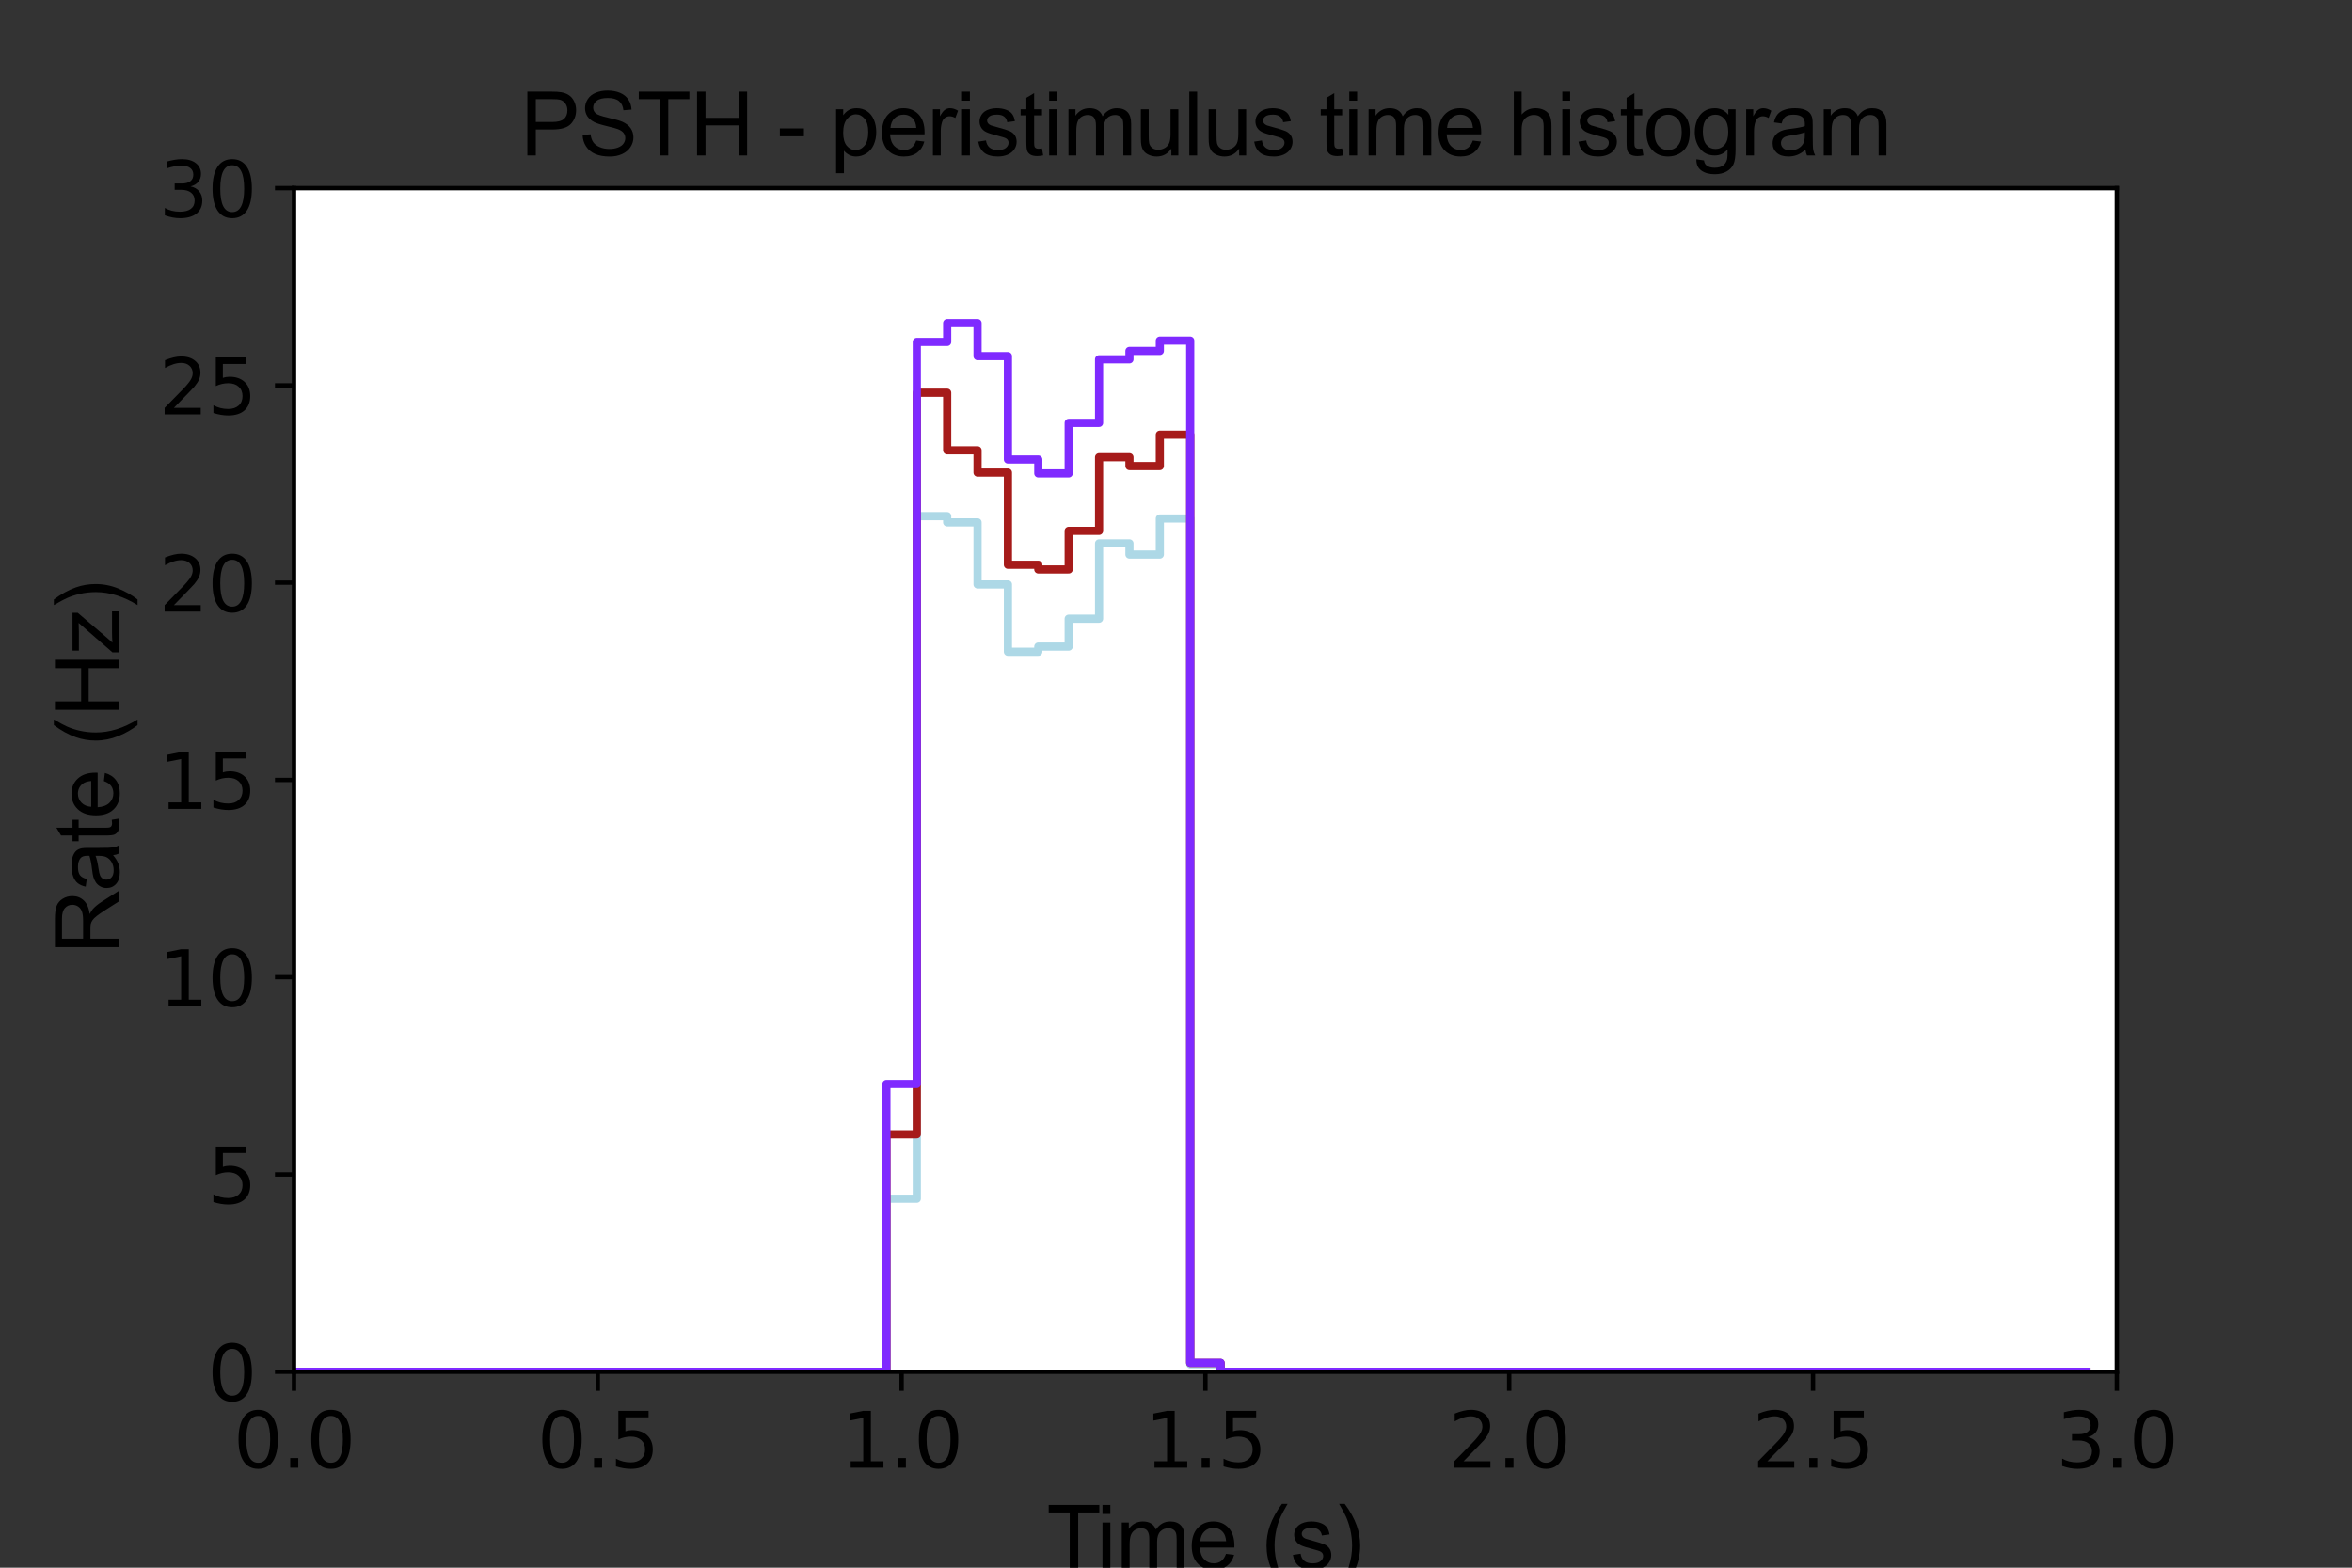 <?xml version="1.0" encoding="utf-8" standalone="no"?>
<!DOCTYPE svg PUBLIC "-//W3C//DTD SVG 1.1//EN"
  "http://www.w3.org/Graphics/SVG/1.1/DTD/svg11.dtd">
<svg xmlns:xlink="http://www.w3.org/1999/xlink" width="432pt" height="288pt" viewBox="0 0 432 288" xmlns="http://www.w3.org/2000/svg" version="1.1">
 <rect x="0" y="0" width="432" height="288" fill="#333333" stroke="none"/>
 <defs>
  <style type="text/css">*{stroke-linejoin: round; stroke-linecap: butt}</style>
 </defs>
 <g id="figure_1">
  <g id="patch_1">
   <path d="M 0 288 
L 432 288 
L 432 0 
L 0 0 
L 0 288 
z
" style="fill: none"/>
  </g>
  <g id="axes_1">
   <g id="patch_2">
    <path d="M 54 252 
L 388.8 252 
L 388.8 34.56 
L 54 34.56 
z
" style="fill: #ffffff"/>
   </g>
   <g id="matplotlib.axis_1">
    <g id="xtick_1">
     <g id="line2d_1">
      <defs>
       <path id="m37f2f7f2d3" d="M 0 0 
L 0 3.5 
" style="stroke: #000000; stroke-width: 0.8"/>
      </defs>
      <g>
       <use xlink:href="#m37f2f7f2d3" x="54" y="252" style="stroke: #000000; stroke-width: 0.8"/>
      </g>
     </g>
     <g id="text_1">
      <!-- 0.0 -->
      <g transform="translate(42.868 269.638)scale(0.14 -0.14)">
       <defs>
        <path id="DejaVuSans-30" d="M 2034 4250 
Q 1547 4250 1301 3770 
Q 1056 3291 1056 2328 
Q 1056 1369 1301 889 
Q 1547 409 2034 409 
Q 2525 409 2770 889 
Q 3016 1369 3016 2328 
Q 3016 3291 2770 3770 
Q 2525 4250 2034 4250 
z
M 2034 4750 
Q 2819 4750 3233 4129 
Q 3647 3509 3647 2328 
Q 3647 1150 3233 529 
Q 2819 -91 2034 -91 
Q 1250 -91 836 529 
Q 422 1150 422 2328 
Q 422 3509 836 4129 
Q 1250 4750 2034 4750 
z
" transform="scale(0.016)"/>
        <path id="DejaVuSans-2e" d="M 684 794 
L 1344 794 
L 1344 0 
L 684 0 
L 684 794 
z
" transform="scale(0.016)"/>
       </defs>
       <use xlink:href="#DejaVuSans-30"/>
       <use xlink:href="#DejaVuSans-2e" x="63.623"/>
       <use xlink:href="#DejaVuSans-30" x="95.41"/>
      </g>
     </g>
    </g>
    <g id="xtick_2">
     <g id="line2d_2">
      <g>
       <use xlink:href="#m37f2f7f2d3" x="109.8" y="252" style="stroke: #000000; stroke-width: 0.8"/>
      </g>
     </g>
     <g id="text_2">
      <!-- 0.5 -->
      <g transform="translate(98.668 269.638)scale(0.14 -0.14)">
       <defs>
        <path id="DejaVuSans-35" d="M 691 4666 
L 3169 4666 
L 3169 4134 
L 1269 4134 
L 1269 2991 
Q 1406 3038 1543 3061 
Q 1681 3084 1819 3084 
Q 2600 3084 3056 2656 
Q 3513 2228 3513 1497 
Q 3513 744 3044 326 
Q 2575 -91 1722 -91 
Q 1428 -91 1123 -41 
Q 819 9 494 109 
L 494 744 
Q 775 591 1075 516 
Q 1375 441 1709 441 
Q 2250 441 2565 725 
Q 2881 1009 2881 1497 
Q 2881 1984 2565 2268 
Q 2250 2553 1709 2553 
Q 1456 2553 1204 2497 
Q 953 2441 691 2322 
L 691 4666 
z
" transform="scale(0.016)"/>
       </defs>
       <use xlink:href="#DejaVuSans-30"/>
       <use xlink:href="#DejaVuSans-2e" x="63.623"/>
       <use xlink:href="#DejaVuSans-35" x="95.41"/>
      </g>
     </g>
    </g>
    <g id="xtick_3">
     <g id="line2d_3">
      <g>
       <use xlink:href="#m37f2f7f2d3" x="165.6" y="252" style="stroke: #000000; stroke-width: 0.8"/>
      </g>
     </g>
     <g id="text_3">
      <!-- 1.0 -->
      <g transform="translate(154.468 269.638)scale(0.14 -0.14)">
       <defs>
        <path id="DejaVuSans-31" d="M 794 531 
L 1825 531 
L 1825 4091 
L 703 3866 
L 703 4441 
L 1819 4666 
L 2450 4666 
L 2450 531 
L 3481 531 
L 3481 0 
L 794 0 
L 794 531 
z
" transform="scale(0.016)"/>
       </defs>
       <use xlink:href="#DejaVuSans-31"/>
       <use xlink:href="#DejaVuSans-2e" x="63.623"/>
       <use xlink:href="#DejaVuSans-30" x="95.41"/>
      </g>
     </g>
    </g>
    <g id="xtick_4">
     <g id="line2d_4">
      <g>
       <use xlink:href="#m37f2f7f2d3" x="221.4" y="252" style="stroke: #000000; stroke-width: 0.8"/>
      </g>
     </g>
     <g id="text_4">
      <!-- 1.5 -->
      <g transform="translate(210.268 269.638)scale(0.14 -0.14)">
       <use xlink:href="#DejaVuSans-31"/>
       <use xlink:href="#DejaVuSans-2e" x="63.623"/>
       <use xlink:href="#DejaVuSans-35" x="95.41"/>
      </g>
     </g>
    </g>
    <g id="xtick_5">
     <g id="line2d_5">
      <g>
       <use xlink:href="#m37f2f7f2d3" x="277.2" y="252" style="stroke: #000000; stroke-width: 0.8"/>
      </g>
     </g>
     <g id="text_5">
      <!-- 2.0 -->
      <g transform="translate(266.068 269.638)scale(0.14 -0.14)">
       <defs>
        <path id="DejaVuSans-32" d="M 1228 531 
L 3431 531 
L 3431 0 
L 469 0 
L 469 531 
Q 828 903 1448 1529 
Q 2069 2156 2228 2338 
Q 2531 2678 2651 2914 
Q 2772 3150 2772 3378 
Q 2772 3750 2511 3984 
Q 2250 4219 1831 4219 
Q 1534 4219 1204 4116 
Q 875 4013 500 3803 
L 500 4441 
Q 881 4594 1212 4672 
Q 1544 4750 1819 4750 
Q 2544 4750 2975 4387 
Q 3406 4025 3406 3419 
Q 3406 3131 3298 2873 
Q 3191 2616 2906 2266 
Q 2828 2175 2409 1742 
Q 1991 1309 1228 531 
z
" transform="scale(0.016)"/>
       </defs>
       <use xlink:href="#DejaVuSans-32"/>
       <use xlink:href="#DejaVuSans-2e" x="63.623"/>
       <use xlink:href="#DejaVuSans-30" x="95.41"/>
      </g>
     </g>
    </g>
    <g id="xtick_6">
     <g id="line2d_6">
      <g>
       <use xlink:href="#m37f2f7f2d3" x="333" y="252" style="stroke: #000000; stroke-width: 0.8"/>
      </g>
     </g>
     <g id="text_6">
      <!-- 2.5 -->
      <g transform="translate(321.868 269.638)scale(0.14 -0.14)">
       <use xlink:href="#DejaVuSans-32"/>
       <use xlink:href="#DejaVuSans-2e" x="63.623"/>
       <use xlink:href="#DejaVuSans-35" x="95.41"/>
      </g>
     </g>
    </g>
    <g id="xtick_7">
     <g id="line2d_7">
      <g>
       <use xlink:href="#m37f2f7f2d3" x="388.8" y="252" style="stroke: #000000; stroke-width: 0.8"/>
      </g>
     </g>
     <g id="text_7">
      <!-- 3.0 -->
      <g transform="translate(377.668 269.638)scale(0.14 -0.14)">
       <defs>
        <path id="DejaVuSans-33" d="M 2597 2516 
Q 3050 2419 3304 2112 
Q 3559 1806 3559 1356 
Q 3559 666 3084 287 
Q 2609 -91 1734 -91 
Q 1441 -91 1130 -33 
Q 819 25 488 141 
L 488 750 
Q 750 597 1062 519 
Q 1375 441 1716 441 
Q 2309 441 2620 675 
Q 2931 909 2931 1356 
Q 2931 1769 2642 2001 
Q 2353 2234 1838 2234 
L 1294 2234 
L 1294 2753 
L 1863 2753 
Q 2328 2753 2575 2939 
Q 2822 3125 2822 3475 
Q 2822 3834 2567 4026 
Q 2313 4219 1838 4219 
Q 1578 4219 1281 4162 
Q 984 4106 628 3988 
L 628 4550 
Q 988 4650 1302 4700 
Q 1616 4750 1894 4750 
Q 2613 4750 3031 4423 
Q 3450 4097 3450 3541 
Q 3450 3153 3228 2886 
Q 3006 2619 2597 2516 
z
" transform="scale(0.016)"/>
       </defs>
       <use xlink:href="#DejaVuSans-33"/>
       <use xlink:href="#DejaVuSans-2e" x="63.623"/>
       <use xlink:href="#DejaVuSans-30" x="95.41"/>
      </g>
     </g>
    </g>
    <g id="text_8">
     <!--  Time (s)  -->
     <g transform="translate(188.069 288.197)scale(0.16 -0.16)">
      <defs>
       <path id="ArialMT-20" transform="scale(0.016)"/>
       <path id="ArialMT-54" d="M 1659 0 
L 1659 4041 
L 150 4041 
L 150 4581 
L 3781 4581 
L 3781 4041 
L 2266 4041 
L 2266 0 
L 1659 0 
z
" transform="scale(0.016)"/>
       <path id="ArialMT-69" d="M 425 3934 
L 425 4581 
L 988 4581 
L 988 3934 
L 425 3934 
z
M 425 0 
L 425 3319 
L 988 3319 
L 988 0 
L 425 0 
z
" transform="scale(0.016)"/>
       <path id="ArialMT-6d" d="M 422 0 
L 422 3319 
L 925 3319 
L 925 2853 
Q 1081 3097 1340 3245 
Q 1600 3394 1931 3394 
Q 2300 3394 2536 3241 
Q 2772 3088 2869 2813 
Q 3263 3394 3894 3394 
Q 4388 3394 4653 3120 
Q 4919 2847 4919 2278 
L 4919 0 
L 4359 0 
L 4359 2091 
Q 4359 2428 4304 2576 
Q 4250 2725 4106 2815 
Q 3963 2906 3769 2906 
Q 3419 2906 3187 2673 
Q 2956 2441 2956 1928 
L 2956 0 
L 2394 0 
L 2394 2156 
Q 2394 2531 2256 2718 
Q 2119 2906 1806 2906 
Q 1569 2906 1367 2781 
Q 1166 2656 1075 2415 
Q 984 2175 984 1722 
L 984 0 
L 422 0 
z
" transform="scale(0.016)"/>
       <path id="ArialMT-65" d="M 2694 1069 
L 3275 997 
Q 3138 488 2766 206 
Q 2394 -75 1816 -75 
Q 1088 -75 661 373 
Q 234 822 234 1631 
Q 234 2469 665 2931 
Q 1097 3394 1784 3394 
Q 2450 3394 2872 2941 
Q 3294 2488 3294 1666 
Q 3294 1616 3291 1516 
L 816 1516 
Q 847 969 1125 678 
Q 1403 388 1819 388 
Q 2128 388 2347 550 
Q 2566 713 2694 1069 
z
M 847 1978 
L 2700 1978 
Q 2663 2397 2488 2606 
Q 2219 2931 1791 2931 
Q 1403 2931 1139 2672 
Q 875 2413 847 1978 
z
" transform="scale(0.016)"/>
       <path id="ArialMT-28" d="M 1497 -1347 
Q 1031 -759 709 28 
Q 388 816 388 1659 
Q 388 2403 628 3084 
Q 909 3875 1497 4659 
L 1900 4659 
Q 1522 4009 1400 3731 
Q 1209 3300 1100 2831 
Q 966 2247 966 1656 
Q 966 153 1900 -1347 
L 1497 -1347 
z
" transform="scale(0.016)"/>
       <path id="ArialMT-73" d="M 197 991 
L 753 1078 
Q 800 744 1014 566 
Q 1228 388 1613 388 
Q 2000 388 2187 545 
Q 2375 703 2375 916 
Q 2375 1106 2209 1216 
Q 2094 1291 1634 1406 
Q 1016 1563 777 1677 
Q 538 1791 414 1992 
Q 291 2194 291 2438 
Q 291 2659 392 2848 
Q 494 3038 669 3163 
Q 800 3259 1026 3326 
Q 1253 3394 1513 3394 
Q 1903 3394 2198 3281 
Q 2494 3169 2634 2976 
Q 2775 2784 2828 2463 
L 2278 2388 
Q 2241 2644 2061 2787 
Q 1881 2931 1553 2931 
Q 1166 2931 1000 2803 
Q 834 2675 834 2503 
Q 834 2394 903 2306 
Q 972 2216 1119 2156 
Q 1203 2125 1616 2013 
Q 2213 1853 2448 1751 
Q 2684 1650 2818 1456 
Q 2953 1263 2953 975 
Q 2953 694 2789 445 
Q 2625 197 2315 61 
Q 2006 -75 1616 -75 
Q 969 -75 630 194 
Q 291 463 197 991 
z
" transform="scale(0.016)"/>
       <path id="ArialMT-29" d="M 791 -1347 
L 388 -1347 
Q 1322 153 1322 1656 
Q 1322 2244 1188 2822 
Q 1081 3291 891 3722 
Q 769 4003 388 4659 
L 791 4659 
Q 1378 3875 1659 3084 
Q 1900 2403 1900 1659 
Q 1900 816 1576 28 
Q 1253 -759 791 -1347 
z
" transform="scale(0.016)"/>
      </defs>
      <use xlink:href="#ArialMT-20"/>
      <use xlink:href="#ArialMT-54" x="26.033"/>
      <use xlink:href="#ArialMT-69" x="83.367"/>
      <use xlink:href="#ArialMT-6d" x="105.584"/>
      <use xlink:href="#ArialMT-65" x="188.885"/>
      <use xlink:href="#ArialMT-20" x="244.5"/>
      <use xlink:href="#ArialMT-28" x="272.283"/>
      <use xlink:href="#ArialMT-73" x="305.584"/>
      <use xlink:href="#ArialMT-29" x="355.584"/>
      <use xlink:href="#ArialMT-20" x="388.885"/>
     </g>
    </g>
   </g>
   <g id="matplotlib.axis_2">
    <g id="ytick_1">
     <g id="line2d_8">
      <defs>
       <path id="m39139d793f" d="M 0 0 
L -3.5 0 
" style="stroke: #000000; stroke-width: 0.8"/>
      </defs>
      <g>
       <use xlink:href="#m39139d793f" x="54" y="252" style="stroke: #000000; stroke-width: 0.8"/>
      </g>
     </g>
     <g id="text_9">
      <!-- 0 -->
      <g transform="translate(38.093 257.319)scale(0.14 -0.14)">
       <use xlink:href="#DejaVuSans-30"/>
      </g>
     </g>
    </g>
    <g id="ytick_2">
     <g id="line2d_9">
      <g>
       <use xlink:href="#m39139d793f" x="54" y="215.76" style="stroke: #000000; stroke-width: 0.8"/>
      </g>
     </g>
     <g id="text_10">
      <!-- 5 -->
      <g transform="translate(38.093 221.079)scale(0.14 -0.14)">
       <use xlink:href="#DejaVuSans-35"/>
      </g>
     </g>
    </g>
    <g id="ytick_3">
     <g id="line2d_10">
      <g>
       <use xlink:href="#m39139d793f" x="54" y="179.52" style="stroke: #000000; stroke-width: 0.8"/>
      </g>
     </g>
     <g id="text_11">
      <!-- 10 -->
      <g transform="translate(29.185 184.839)scale(0.14 -0.14)">
       <use xlink:href="#DejaVuSans-31"/>
       <use xlink:href="#DejaVuSans-30" x="63.623"/>
      </g>
     </g>
    </g>
    <g id="ytick_4">
     <g id="line2d_11">
      <g>
       <use xlink:href="#m39139d793f" x="54" y="143.28" style="stroke: #000000; stroke-width: 0.8"/>
      </g>
     </g>
     <g id="text_12">
      <!-- 15 -->
      <g transform="translate(29.185 148.599)scale(0.14 -0.14)">
       <use xlink:href="#DejaVuSans-31"/>
       <use xlink:href="#DejaVuSans-35" x="63.623"/>
      </g>
     </g>
    </g>
    <g id="ytick_5">
     <g id="line2d_12">
      <g>
       <use xlink:href="#m39139d793f" x="54" y="107.04" style="stroke: #000000; stroke-width: 0.8"/>
      </g>
     </g>
     <g id="text_13">
      <!-- 20 -->
      <g transform="translate(29.185 112.359)scale(0.14 -0.14)">
       <use xlink:href="#DejaVuSans-32"/>
       <use xlink:href="#DejaVuSans-30" x="63.623"/>
      </g>
     </g>
    </g>
    <g id="ytick_6">
     <g id="line2d_13">
      <g>
       <use xlink:href="#m39139d793f" x="54" y="70.8" style="stroke: #000000; stroke-width: 0.8"/>
      </g>
     </g>
     <g id="text_14">
      <!-- 25 -->
      <g transform="translate(29.185 76.119)scale(0.14 -0.14)">
       <use xlink:href="#DejaVuSans-32"/>
       <use xlink:href="#DejaVuSans-35" x="63.623"/>
      </g>
     </g>
    </g>
    <g id="ytick_7">
     <g id="line2d_14">
      <g>
       <use xlink:href="#m39139d793f" x="54" y="34.56" style="stroke: #000000; stroke-width: 0.8"/>
      </g>
     </g>
     <g id="text_15">
      <!-- 30 -->
      <g transform="translate(29.185 39.879)scale(0.14 -0.14)">
       <use xlink:href="#DejaVuSans-33"/>
       <use xlink:href="#DejaVuSans-30" x="63.623"/>
      </g>
     </g>
    </g>
    <g id="text_16">
     <!--  Rate (Hz) -->
     <g transform="translate(21.817 179.727)rotate(-90)scale(0.16 -0.16)">
      <defs>
       <path id="ArialMT-52" d="M 503 0 
L 503 4581 
L 2534 4581 
Q 3147 4581 3465 4457 
Q 3784 4334 3975 4021 
Q 4166 3709 4166 3331 
Q 4166 2844 3850 2509 
Q 3534 2175 2875 2084 
Q 3116 1969 3241 1856 
Q 3506 1613 3744 1247 
L 4541 0 
L 3778 0 
L 3172 953 
Q 2906 1366 2734 1584 
Q 2563 1803 2427 1890 
Q 2291 1978 2150 2013 
Q 2047 2034 1813 2034 
L 1109 2034 
L 1109 0 
L 503 0 
z
M 1109 2559 
L 2413 2559 
Q 2828 2559 3062 2645 
Q 3297 2731 3419 2920 
Q 3541 3109 3541 3331 
Q 3541 3656 3305 3865 
Q 3069 4075 2559 4075 
L 1109 4075 
L 1109 2559 
z
" transform="scale(0.016)"/>
       <path id="ArialMT-61" d="M 2588 409 
Q 2275 144 1986 34 
Q 1697 -75 1366 -75 
Q 819 -75 525 192 
Q 231 459 231 875 
Q 231 1119 342 1320 
Q 453 1522 633 1644 
Q 813 1766 1038 1828 
Q 1203 1872 1538 1913 
Q 2219 1994 2541 2106 
Q 2544 2222 2544 2253 
Q 2544 2597 2384 2738 
Q 2169 2928 1744 2928 
Q 1347 2928 1158 2789 
Q 969 2650 878 2297 
L 328 2372 
Q 403 2725 575 2942 
Q 747 3159 1072 3276 
Q 1397 3394 1825 3394 
Q 2250 3394 2515 3294 
Q 2781 3194 2906 3042 
Q 3031 2891 3081 2659 
Q 3109 2516 3109 2141 
L 3109 1391 
Q 3109 606 3145 398 
Q 3181 191 3288 0 
L 2700 0 
Q 2613 175 2588 409 
z
M 2541 1666 
Q 2234 1541 1622 1453 
Q 1275 1403 1131 1340 
Q 988 1278 909 1158 
Q 831 1038 831 891 
Q 831 666 1001 516 
Q 1172 366 1500 366 
Q 1825 366 2078 508 
Q 2331 650 2450 897 
Q 2541 1088 2541 1459 
L 2541 1666 
z
" transform="scale(0.016)"/>
       <path id="ArialMT-74" d="M 1650 503 
L 1731 6 
Q 1494 -44 1306 -44 
Q 1000 -44 831 53 
Q 663 150 594 308 
Q 525 466 525 972 
L 525 2881 
L 113 2881 
L 113 3319 
L 525 3319 
L 525 4141 
L 1084 4478 
L 1084 3319 
L 1650 3319 
L 1650 2881 
L 1084 2881 
L 1084 941 
Q 1084 700 1114 631 
Q 1144 563 1211 522 
Q 1278 481 1403 481 
Q 1497 481 1650 503 
z
" transform="scale(0.016)"/>
       <path id="ArialMT-48" d="M 513 0 
L 513 4581 
L 1119 4581 
L 1119 2700 
L 3500 2700 
L 3500 4581 
L 4106 4581 
L 4106 0 
L 3500 0 
L 3500 2159 
L 1119 2159 
L 1119 0 
L 513 0 
z
" transform="scale(0.016)"/>
       <path id="ArialMT-7a" d="M 125 0 
L 125 456 
L 2238 2881 
Q 1878 2863 1603 2863 
L 250 2863 
L 250 3319 
L 2963 3319 
L 2963 2947 
L 1166 841 
L 819 456 
Q 1197 484 1528 484 
L 3063 484 
L 3063 0 
L 125 0 
z
" transform="scale(0.016)"/>
      </defs>
      <use xlink:href="#ArialMT-20"/>
      <use xlink:href="#ArialMT-52" x="27.783"/>
      <use xlink:href="#ArialMT-61" x="100"/>
      <use xlink:href="#ArialMT-74" x="155.615"/>
      <use xlink:href="#ArialMT-65" x="183.398"/>
      <use xlink:href="#ArialMT-20" x="239.014"/>
      <use xlink:href="#ArialMT-28" x="266.797"/>
      <use xlink:href="#ArialMT-48" x="300.098"/>
      <use xlink:href="#ArialMT-7a" x="372.314"/>
      <use xlink:href="#ArialMT-29" x="422.314"/>
     </g>
    </g>
   </g>
   <g id="line2d_15">
    <path d="M 54 252 
L 56.79 252 
L 56.79 252 
L 62.37 252 
L 62.37 252 
L 67.95 252 
L 67.95 252 
L 73.53 252 
L 73.53 252 
L 79.11 252 
L 79.11 252 
L 84.69 252 
L 84.69 252 
L 90.27 252 
L 90.27 252 
L 95.85 252 
L 95.85 252 
L 101.43 252 
L 101.43 252 
L 107.01 252 
L 107.01 252 
L 112.59 252 
L 112.59 252 
L 118.17 252 
L 118.17 252 
L 123.75 252 
L 123.75 252 
L 129.33 252 
L 129.33 252 
L 134.91 252 
L 134.91 252 
L 140.49 252 
L 140.49 252 
L 146.07 252 
L 146.07 252 
L 151.65 252 
L 151.65 252 
L 157.23 252 
L 157.23 252 
L 162.81 252 
L 162.81 220.217 
L 168.39 220.217 
L 168.39 94.815 
L 173.97 94.815 
L 173.97 95.961 
L 179.55 95.961 
L 179.55 107.363 
L 185.13 107.363 
L 185.13 119.734 
L 190.71 119.734 
L 190.71 118.781 
L 196.29 118.781 
L 196.29 113.661 
L 201.87 113.661 
L 201.87 99.821 
L 207.45 99.821 
L 207.45 101.872 
L 213.03 101.872 
L 213.03 95.251 
L 218.61 95.251 
L 218.61 250.643 
L 224.19 250.643 
L 224.19 252 
L 229.77 252 
L 229.77 252 
L 235.35 252 
L 235.35 252 
L 240.93 252 
L 240.93 252 
L 246.51 252 
L 246.51 252 
L 252.09 252 
L 252.09 252 
L 257.67 252 
L 257.67 252 
L 263.25 252 
L 263.25 252 
L 268.83 252 
L 268.83 252 
L 274.41 252 
L 274.41 252 
L 279.99 252 
L 279.99 252 
L 285.57 252 
L 285.57 252 
L 291.15 252 
L 291.15 252 
L 296.73 252 
L 296.73 252 
L 302.31 252 
L 302.31 252 
L 307.89 252 
L 307.89 252 
L 313.47 252 
L 313.47 252 
L 319.05 252 
L 319.05 252 
L 324.63 252 
L 324.63 252 
L 330.21 252 
L 330.21 252 
L 335.79 252 
L 335.79 252 
L 341.37 252 
L 341.37 252 
L 346.95 252 
L 346.95 252 
L 352.53 252 
L 352.53 252 
L 358.11 252 
L 358.11 252 
L 363.69 252 
L 363.69 252 
L 369.27 252 
L 369.27 252 
L 374.85 252 
L 374.85 252 
L 380.43 252 
L 380.43 252 
L 383.22 252 
" clip-path="url(#pbf8e7368b1)" style="fill: none; stroke: #add8e6; stroke-width: 1.5; stroke-linecap: square"/>
   </g>
   <g id="line2d_16">
    <path d="M 54 252 
L 56.79 252 
L 56.79 252 
L 62.37 252 
L 62.37 252 
L 67.95 252 
L 67.95 252 
L 73.53 252 
L 73.53 252 
L 79.11 252 
L 79.11 252 
L 84.69 252 
L 84.69 252 
L 90.27 252 
L 90.27 252 
L 95.85 252 
L 95.85 252 
L 101.43 252 
L 101.43 252 
L 107.01 252 
L 107.01 252 
L 112.59 252 
L 112.59 252 
L 118.17 252 
L 118.17 252 
L 123.75 252 
L 123.75 252 
L 129.33 252 
L 129.33 252 
L 134.91 252 
L 134.91 252 
L 140.49 252 
L 140.49 252 
L 146.07 252 
L 146.07 252 
L 151.65 252 
L 151.65 252 
L 157.23 252 
L 157.23 252 
L 162.81 252 
L 162.81 208.379 
L 168.39 208.379 
L 168.39 72.143 
L 173.97 72.143 
L 173.97 82.724 
L 179.55 82.724 
L 179.55 86.814 
L 185.13 86.814 
L 185.13 103.75 
L 190.71 103.75 
L 190.71 104.61 
L 196.29 104.61 
L 196.29 97.516 
L 201.87 97.516 
L 201.87 83.992 
L 207.45 83.992 
L 207.45 85.622 
L 213.03 85.622 
L 213.03 79.856 
L 218.61 79.856 
L 218.61 250.385 
L 224.19 250.385 
L 224.19 252 
L 229.77 252 
L 229.77 252 
L 235.35 252 
L 235.35 252 
L 240.93 252 
L 240.93 252 
L 246.51 252 
L 246.51 252 
L 252.09 252 
L 252.09 252 
L 257.67 252 
L 257.67 252 
L 263.25 252 
L 263.25 252 
L 268.83 252 
L 268.83 252 
L 274.41 252 
L 274.41 252 
L 279.99 252 
L 279.99 252 
L 285.57 252 
L 285.57 252 
L 291.15 252 
L 291.15 252 
L 296.73 252 
L 296.73 252 
L 302.31 252 
L 302.31 252 
L 307.89 252 
L 307.89 252 
L 313.47 252 
L 313.47 252 
L 319.05 252 
L 319.05 252 
L 324.63 252 
L 324.63 252 
L 330.21 252 
L 330.21 252 
L 335.79 252 
L 335.79 252 
L 341.37 252 
L 341.37 252 
L 346.95 252 
L 346.95 252 
L 352.53 252 
L 352.53 252 
L 358.11 252 
L 358.11 252 
L 363.69 252 
L 363.69 252 
L 369.27 252 
L 369.27 252 
L 374.85 252 
L 374.85 252 
L 380.43 252 
L 380.43 252 
L 383.22 252 
" clip-path="url(#pbf8e7368b1)" style="fill: none; stroke: #a61b1a; stroke-width: 1.5; stroke-linecap: square"/>
   </g>
   <g id="line2d_17">
    <path d="M 54 252 
L 56.79 252 
L 56.79 252 
L 62.37 252 
L 62.37 252 
L 67.95 252 
L 67.95 252 
L 73.53 252 
L 73.53 252 
L 79.11 252 
L 79.11 252 
L 84.69 252 
L 84.69 252 
L 90.27 252 
L 90.27 252 
L 95.85 252 
L 95.85 252 
L 101.43 252 
L 101.43 252 
L 107.01 252 
L 107.01 252 
L 112.59 252 
L 112.59 252 
L 118.17 252 
L 118.17 252 
L 123.75 252 
L 123.75 252 
L 129.33 252 
L 129.33 252 
L 134.91 252 
L 134.91 252 
L 140.49 252 
L 140.49 252 
L 146.07 252 
L 146.07 252 
L 151.65 252 
L 151.65 252 
L 157.23 252 
L 157.23 252 
L 162.81 252 
L 162.81 199.144 
L 168.39 199.144 
L 168.39 62.807 
L 173.97 62.807 
L 173.97 59.349 
L 179.55 59.349 
L 179.55 65.426 
L 185.13 65.426 
L 185.13 84.407 
L 190.71 84.407 
L 190.71 86.967 
L 196.29 86.967 
L 196.29 77.686 
L 201.87 77.686 
L 201.87 66.01 
L 207.45 66.01 
L 207.45 64.468 
L 213.03 64.468 
L 213.03 62.567 
L 218.61 62.567 
L 218.61 250.368 
L 224.19 250.368 
L 224.19 252 
L 229.77 252 
L 229.77 252 
L 235.35 252 
L 235.35 252 
L 240.93 252 
L 240.93 252 
L 246.51 252 
L 246.51 252 
L 252.09 252 
L 252.09 252 
L 257.67 252 
L 257.67 252 
L 263.25 252 
L 263.25 252 
L 268.83 252 
L 268.83 252 
L 274.41 252 
L 274.41 252 
L 279.99 252 
L 279.99 252 
L 285.57 252 
L 285.57 252 
L 291.15 252 
L 291.15 252 
L 296.73 252 
L 296.73 252 
L 302.31 252 
L 302.31 252 
L 307.89 252 
L 307.89 252 
L 313.47 252 
L 313.47 252 
L 319.05 252 
L 319.05 252 
L 324.63 252 
L 324.63 252 
L 330.21 252 
L 330.21 252 
L 335.79 252 
L 335.79 252 
L 341.37 252 
L 341.37 252 
L 346.95 252 
L 346.95 252 
L 352.53 252 
L 352.53 252 
L 358.11 252 
L 358.11 252 
L 363.69 252 
L 363.69 252 
L 369.27 252 
L 369.27 252 
L 374.85 252 
L 374.85 252 
L 380.43 252 
L 380.43 252 
L 383.22 252 
" clip-path="url(#pbf8e7368b1)" style="fill: none; stroke: #7f2aff; stroke-width: 1.5; stroke-linecap: square"/>
   </g>
   <g id="patch_3">
    <path d="M 54 252 
L 54 34.56 
" style="fill: none; stroke: #000000; stroke-width: 0.8; stroke-linejoin: miter; stroke-linecap: square"/>
   </g>
   <g id="patch_4">
    <path d="M 388.8 252 
L 388.8 34.56 
" style="fill: none; stroke: #000000; stroke-width: 0.8; stroke-linejoin: miter; stroke-linecap: square"/>
   </g>
   <g id="patch_5">
    <path d="M 54 252 
L 388.8 252 
" style="fill: none; stroke: #000000; stroke-width: 0.8; stroke-linejoin: miter; stroke-linecap: square"/>
   </g>
   <g id="patch_6">
    <path d="M 54 34.56 
L 388.8 34.56 
" style="fill: none; stroke: #000000; stroke-width: 0.8; stroke-linejoin: miter; stroke-linecap: square"/>
   </g>
   <g id="text_17">
    <!--  PSTH - peristimulus time histogram  -->
    <g transform="translate(91.153 28.56)scale(0.16 -0.16)">
     <defs>
      <path id="ArialMT-50" d="M 494 0 
L 494 4581 
L 2222 4581 
Q 2678 4581 2919 4538 
Q 3256 4481 3484 4323 
Q 3713 4166 3852 3881 
Q 3991 3597 3991 3256 
Q 3991 2672 3619 2267 
Q 3247 1863 2275 1863 
L 1100 1863 
L 1100 0 
L 494 0 
z
M 1100 2403 
L 2284 2403 
Q 2872 2403 3119 2622 
Q 3366 2841 3366 3238 
Q 3366 3525 3220 3729 
Q 3075 3934 2838 4000 
Q 2684 4041 2272 4041 
L 1100 4041 
L 1100 2403 
z
" transform="scale(0.016)"/>
      <path id="ArialMT-53" d="M 288 1472 
L 859 1522 
Q 900 1178 1048 958 
Q 1197 738 1509 602 
Q 1822 466 2213 466 
Q 2559 466 2825 569 
Q 3091 672 3220 851 
Q 3350 1031 3350 1244 
Q 3350 1459 3225 1620 
Q 3100 1781 2813 1891 
Q 2628 1963 1997 2114 
Q 1366 2266 1113 2400 
Q 784 2572 623 2826 
Q 463 3081 463 3397 
Q 463 3744 659 4045 
Q 856 4347 1234 4503 
Q 1613 4659 2075 4659 
Q 2584 4659 2973 4495 
Q 3363 4331 3572 4012 
Q 3781 3694 3797 3291 
L 3216 3247 
Q 3169 3681 2898 3903 
Q 2628 4125 2100 4125 
Q 1550 4125 1298 3923 
Q 1047 3722 1047 3438 
Q 1047 3191 1225 3031 
Q 1400 2872 2139 2705 
Q 2878 2538 3153 2413 
Q 3553 2228 3743 1945 
Q 3934 1663 3934 1294 
Q 3934 928 3725 604 
Q 3516 281 3123 101 
Q 2731 -78 2241 -78 
Q 1619 -78 1198 103 
Q 778 284 539 648 
Q 300 1013 288 1472 
z
" transform="scale(0.016)"/>
      <path id="ArialMT-2d" d="M 203 1375 
L 203 1941 
L 1931 1941 
L 1931 1375 
L 203 1375 
z
" transform="scale(0.016)"/>
      <path id="ArialMT-70" d="M 422 -1272 
L 422 3319 
L 934 3319 
L 934 2888 
Q 1116 3141 1344 3267 
Q 1572 3394 1897 3394 
Q 2322 3394 2647 3175 
Q 2972 2956 3137 2557 
Q 3303 2159 3303 1684 
Q 3303 1175 3120 767 
Q 2938 359 2589 142 
Q 2241 -75 1856 -75 
Q 1575 -75 1351 44 
Q 1128 163 984 344 
L 984 -1272 
L 422 -1272 
z
M 931 1641 
Q 931 1000 1190 694 
Q 1450 388 1819 388 
Q 2194 388 2461 705 
Q 2728 1022 2728 1688 
Q 2728 2322 2467 2637 
Q 2206 2953 1844 2953 
Q 1484 2953 1207 2617 
Q 931 2281 931 1641 
z
" transform="scale(0.016)"/>
      <path id="ArialMT-72" d="M 416 0 
L 416 3319 
L 922 3319 
L 922 2816 
Q 1116 3169 1280 3281 
Q 1444 3394 1641 3394 
Q 1925 3394 2219 3213 
L 2025 2691 
Q 1819 2813 1613 2813 
Q 1428 2813 1281 2702 
Q 1134 2591 1072 2394 
Q 978 2094 978 1738 
L 978 0 
L 416 0 
z
" transform="scale(0.016)"/>
      <path id="ArialMT-75" d="M 2597 0 
L 2597 488 
Q 2209 -75 1544 -75 
Q 1250 -75 995 37 
Q 741 150 617 320 
Q 494 491 444 738 
Q 409 903 409 1263 
L 409 3319 
L 972 3319 
L 972 1478 
Q 972 1038 1006 884 
Q 1059 663 1231 536 
Q 1403 409 1656 409 
Q 1909 409 2131 539 
Q 2353 669 2445 892 
Q 2538 1116 2538 1541 
L 2538 3319 
L 3100 3319 
L 3100 0 
L 2597 0 
z
" transform="scale(0.016)"/>
      <path id="ArialMT-6c" d="M 409 0 
L 409 4581 
L 972 4581 
L 972 0 
L 409 0 
z
" transform="scale(0.016)"/>
      <path id="ArialMT-68" d="M 422 0 
L 422 4581 
L 984 4581 
L 984 2938 
Q 1378 3394 1978 3394 
Q 2347 3394 2619 3248 
Q 2891 3103 3008 2847 
Q 3125 2591 3125 2103 
L 3125 0 
L 2563 0 
L 2563 2103 
Q 2563 2525 2380 2717 
Q 2197 2909 1863 2909 
Q 1613 2909 1392 2779 
Q 1172 2650 1078 2428 
Q 984 2206 984 1816 
L 984 0 
L 422 0 
z
" transform="scale(0.016)"/>
      <path id="ArialMT-6f" d="M 213 1659 
Q 213 2581 725 3025 
Q 1153 3394 1769 3394 
Q 2453 3394 2887 2945 
Q 3322 2497 3322 1706 
Q 3322 1066 3130 698 
Q 2938 331 2570 128 
Q 2203 -75 1769 -75 
Q 1072 -75 642 372 
Q 213 819 213 1659 
z
M 791 1659 
Q 791 1022 1069 705 
Q 1347 388 1769 388 
Q 2188 388 2466 706 
Q 2744 1025 2744 1678 
Q 2744 2294 2464 2611 
Q 2184 2928 1769 2928 
Q 1347 2928 1069 2612 
Q 791 2297 791 1659 
z
" transform="scale(0.016)"/>
      <path id="ArialMT-67" d="M 319 -275 
L 866 -356 
Q 900 -609 1056 -725 
Q 1266 -881 1628 -881 
Q 2019 -881 2231 -725 
Q 2444 -569 2519 -288 
Q 2563 -116 2559 434 
Q 2191 0 1641 0 
Q 956 0 581 494 
Q 206 988 206 1678 
Q 206 2153 378 2554 
Q 550 2956 876 3175 
Q 1203 3394 1644 3394 
Q 2231 3394 2613 2919 
L 2613 3319 
L 3131 3319 
L 3131 450 
Q 3131 -325 2973 -648 
Q 2816 -972 2473 -1159 
Q 2131 -1347 1631 -1347 
Q 1038 -1347 672 -1080 
Q 306 -813 319 -275 
z
M 784 1719 
Q 784 1066 1043 766 
Q 1303 466 1694 466 
Q 2081 466 2343 764 
Q 2606 1063 2606 1700 
Q 2606 2309 2336 2618 
Q 2066 2928 1684 2928 
Q 1309 2928 1046 2623 
Q 784 2319 784 1719 
z
" transform="scale(0.016)"/>
     </defs>
     <use xlink:href="#ArialMT-20"/>
     <use xlink:href="#ArialMT-50" x="27.783"/>
     <use xlink:href="#ArialMT-53" x="94.482"/>
     <use xlink:href="#ArialMT-54" x="161.182"/>
     <use xlink:href="#ArialMT-48" x="222.266"/>
     <use xlink:href="#ArialMT-20" x="294.482"/>
     <use xlink:href="#ArialMT-2d" x="322.266"/>
     <use xlink:href="#ArialMT-20" x="355.566"/>
     <use xlink:href="#ArialMT-70" x="383.35"/>
     <use xlink:href="#ArialMT-65" x="438.965"/>
     <use xlink:href="#ArialMT-72" x="494.58"/>
     <use xlink:href="#ArialMT-69" x="527.881"/>
     <use xlink:href="#ArialMT-73" x="550.098"/>
     <use xlink:href="#ArialMT-74" x="600.098"/>
     <use xlink:href="#ArialMT-69" x="627.881"/>
     <use xlink:href="#ArialMT-6d" x="650.098"/>
     <use xlink:href="#ArialMT-75" x="733.398"/>
     <use xlink:href="#ArialMT-6c" x="789.014"/>
     <use xlink:href="#ArialMT-75" x="811.23"/>
     <use xlink:href="#ArialMT-73" x="866.846"/>
     <use xlink:href="#ArialMT-20" x="916.846"/>
     <use xlink:href="#ArialMT-74" x="944.629"/>
     <use xlink:href="#ArialMT-69" x="972.412"/>
     <use xlink:href="#ArialMT-6d" x="994.629"/>
     <use xlink:href="#ArialMT-65" x="1077.93"/>
     <use xlink:href="#ArialMT-20" x="1133.545"/>
     <use xlink:href="#ArialMT-68" x="1161.328"/>
     <use xlink:href="#ArialMT-69" x="1216.943"/>
     <use xlink:href="#ArialMT-73" x="1239.16"/>
     <use xlink:href="#ArialMT-74" x="1289.16"/>
     <use xlink:href="#ArialMT-6f" x="1316.943"/>
     <use xlink:href="#ArialMT-67" x="1372.559"/>
     <use xlink:href="#ArialMT-72" x="1428.174"/>
     <use xlink:href="#ArialMT-61" x="1461.475"/>
     <use xlink:href="#ArialMT-6d" x="1517.09"/>
     <use xlink:href="#ArialMT-20" x="1600.391"/>
    </g>
   </g>
  </g>
 </g>
 <defs>
  <clipPath id="pbf8e7368b1">
   <rect x="54" y="34.56" width="334.8" height="217.44"/>
  </clipPath>
 </defs>
</svg>

